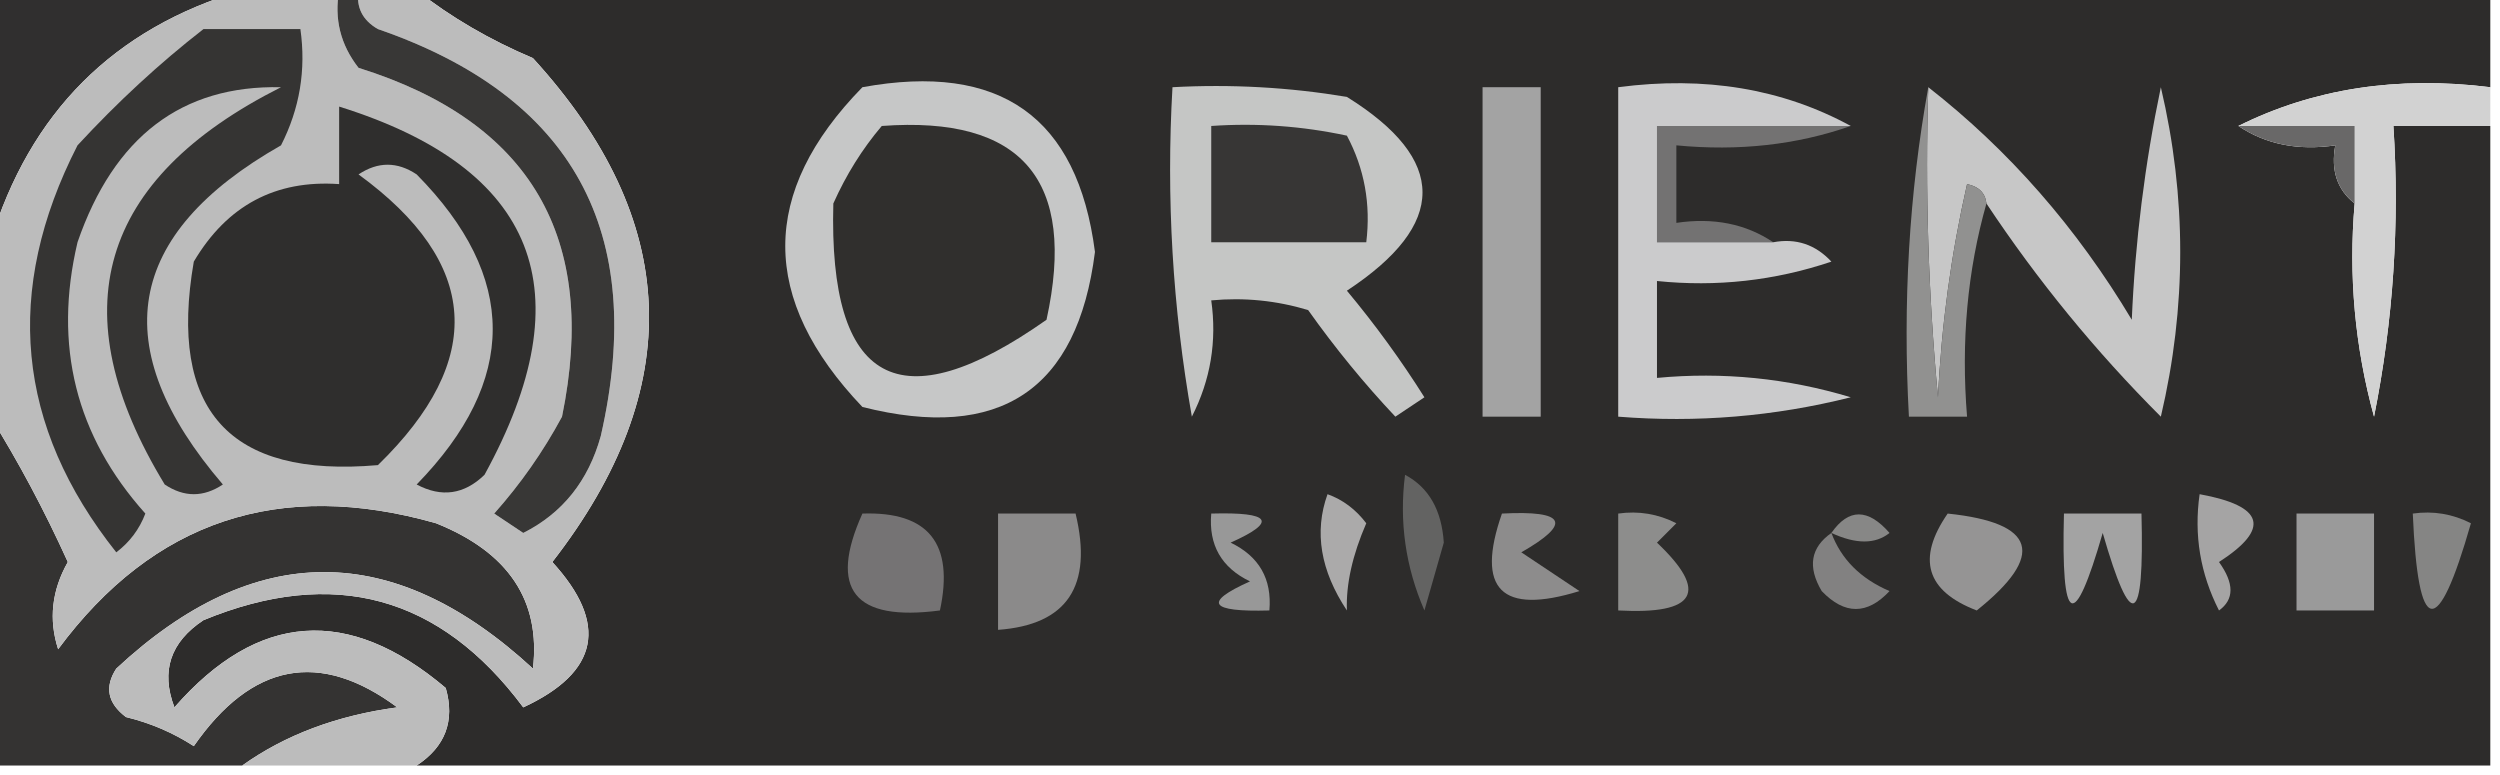 <?xml version="1.0" encoding="UTF-8"?>
<!DOCTYPE svg PUBLIC "-//W3C//DTD SVG 1.1//EN" "http://www.w3.org/Graphics/SVG/1.1/DTD/svg11.dtd">
<svg xmlns="http://www.w3.org/2000/svg" version="1.1" width="129px" height="40px" style="shape-rendering:geometricPrecision; text-rendering:geometricPrecision; image-rendering:optimizeQuality; fill-rule:evenodd; clip-rule:evenodd" xmlns:xlink="http://www.w3.org/1999/xlink">
<g><path style="opacity:1" fill="#302f2f" d="M -0.5,-0.5 C 3.833,-0.5 8.167,-0.5 12.5,-0.5C 5.868,1.465 1.535,5.798 -0.5,12.5C -0.5,8.167 -0.5,3.833 -0.5,-0.5 Z"/></g>
<g><path style="opacity:1" fill="#2d2c2b" d="M 21.5,-0.5 C 57.167,-0.5 92.833,-0.5 128.5,-0.5C 128.5,1.167 128.5,2.833 128.5,4.5C 123.706,3.903 119.373,4.57 115.5,6.5C 116.919,7.451 118.585,7.784 120.5,7.5C 120.263,8.791 120.596,9.791 121.5,10.5C 121.177,14.226 121.511,17.893 122.5,21.5C 123.494,16.544 123.827,11.544 123.5,6.5C 125.167,6.5 126.833,6.5 128.5,6.5C 128.5,17.5 128.5,28.5 128.5,39.5C 92.833,39.5 57.167,39.5 21.5,39.5C 22.984,38.527 23.484,37.193 23,35.5C 17.97,31.242 13.303,31.576 9,36.5C 8.289,34.633 8.789,33.133 10.5,32C 17.206,29.237 22.706,30.737 27,36.5C 30.912,34.687 31.412,32.187 28.5,29C 35.471,20.028 35.138,11.361 27.5,3C 25.273,2.059 23.273,0.892 21.5,-0.5 Z"/></g>
<g><path style="opacity:1" fill="#c5c6c5" d="M 60.5,4.5 C 63.518,4.335 66.518,4.502 69.5,5C 74.701,8.24 74.701,11.573 69.5,15C 70.956,16.745 72.289,18.578 73.5,20.5C 73,20.833 72.5,21.167 72,21.5C 70.389,19.79 68.889,17.957 67.5,16C 65.866,15.507 64.199,15.34 62.5,15.5C 62.799,17.604 62.466,19.604 61.5,21.5C 60.505,15.872 60.171,10.206 60.5,4.5 Z"/></g>
<g><path style="opacity:1" fill="#d2d2d2" d="M 128.5,4.5 C 128.5,5.167 128.5,5.833 128.5,6.5C 126.833,6.5 125.167,6.5 123.5,6.5C 123.827,11.544 123.494,16.544 122.5,21.5C 121.511,17.893 121.177,14.226 121.5,10.5C 121.5,9.167 121.5,7.833 121.5,6.5C 119.5,6.5 117.5,6.5 115.5,6.5C 119.373,4.57 123.706,3.903 128.5,4.5 Z"/></g>
<g><path style="opacity:1" fill="#696868" d="M 115.5,6.5 C 117.5,6.5 119.5,6.5 121.5,6.5C 121.5,7.833 121.5,9.167 121.5,10.5C 120.596,9.791 120.263,8.791 120.5,7.5C 118.585,7.784 116.919,7.451 115.5,6.5 Z"/></g>
<g><path style="opacity:1" fill="#373635" d="M 62.5,6.5 C 64.857,6.337 67.19,6.503 69.5,7C 70.406,8.699 70.739,10.533 70.5,12.5C 67.833,12.5 65.167,12.5 62.5,12.5C 62.5,10.5 62.5,8.5 62.5,6.5 Z"/></g>
<g><path style="opacity:1" fill="#a3a3a3" d="M 76.5,4.5 C 77.5,4.5 78.5,4.5 79.5,4.5C 79.5,10.167 79.5,15.833 79.5,21.5C 78.5,21.5 77.5,21.5 76.5,21.5C 76.5,15.833 76.5,10.167 76.5,4.5 Z"/></g>
<g><path style="opacity:1" fill="#737272" d="M 95.5,6.5 C 92.713,7.477 89.713,7.81 86.5,7.5C 86.5,8.833 86.5,10.167 86.5,11.5C 88.415,11.216 90.081,11.549 91.5,12.5C 89.5,12.5 87.5,12.5 85.5,12.5C 85.5,10.5 85.5,8.5 85.5,6.5C 88.833,6.5 92.167,6.5 95.5,6.5 Z"/></g>
<g><path style="opacity:1" fill="#c7c7c7" d="M 99.5,4.5 C 103.662,7.752 107.162,11.752 110,16.5C 110.173,12.459 110.673,8.459 111.5,4.5C 112.833,10.167 112.833,15.833 111.5,21.5C 108.129,18.129 105.129,14.463 102.5,10.5C 102.44,9.957 102.107,9.624 101.5,9.5C 100.675,13.122 100.175,16.789 100,20.5C 99.501,15.177 99.334,9.844 99.5,4.5 Z"/></g>
<g><path style="opacity:1" fill="#919190" d="M 99.5,4.5 C 99.334,9.844 99.501,15.177 100,20.5C 100.175,16.789 100.675,13.122 101.5,9.5C 102.107,9.624 102.44,9.957 102.5,10.5C 101.518,13.962 101.185,17.629 101.5,21.5C 100.5,21.5 99.5,21.5 98.5,21.5C 98.178,15.642 98.511,9.975 99.5,4.5 Z"/></g>
<g><path style="opacity:1" fill="#c6c7c7" d="M 44.5,4.5 C 51.603,3.202 55.603,6.035 56.5,13C 55.602,20.125 51.602,22.792 44.5,21C 39.193,15.428 39.193,9.928 44.5,4.5 Z"/></g>
<g><path style="opacity:1" fill="#302f2d" d="M 45.5,6.5 C 52.745,5.963 55.578,9.296 54,16.5C 46.417,21.839 42.751,19.839 43,10.5C 43.662,9.016 44.495,7.683 45.5,6.5 Z"/></g>
<g><path style="opacity:1" fill="#cbcbcc" d="M 95.5,6.5 C 92.167,6.5 88.833,6.5 85.5,6.5C 85.5,8.5 85.5,10.5 85.5,12.5C 87.5,12.5 89.5,12.5 91.5,12.5C 92.675,12.281 93.675,12.614 94.5,13.5C 91.572,14.484 88.572,14.817 85.5,14.5C 85.5,16.167 85.5,17.833 85.5,19.5C 88.898,19.18 92.232,19.513 95.5,20.5C 91.555,21.491 87.555,21.824 83.5,21.5C 83.5,15.833 83.5,10.167 83.5,4.5C 87.971,3.911 91.971,4.577 95.5,6.5 Z"/></g>
<g><path style="opacity:1" fill="#343332" d="M -0.5,21.5 C 0.952,23.826 2.286,26.326 3.5,29C 2.67,30.465 2.504,31.965 3,33.5C 7.916,26.865 14.416,24.698 22.5,27C 26.241,28.5 27.907,31 27.5,34.5C 20.298,27.861 13.131,27.861 6,34.5C 5.383,35.449 5.549,36.282 6.5,37C 7.766,37.309 8.933,37.809 10,38.5C 12.994,34.197 16.494,33.531 20.5,36.5C 17.384,36.92 14.717,37.92 12.5,39.5C 8.167,39.5 3.833,39.5 -0.5,39.5C -0.5,33.5 -0.5,27.5 -0.5,21.5 Z"/></g>
<g><path style="opacity:1" fill="#abaaaa" d="M 68.5,25.5 C 69.289,25.783 69.956,26.283 70.5,27C 69.783,28.652 69.45,30.152 69.5,31.5C 68.135,29.446 67.801,27.446 68.5,25.5 Z"/></g>
<g><path style="opacity:1" fill="#959494" d="M 100.5,26.5 C 105.073,26.976 105.573,28.642 102,31.5C 99.389,30.5 98.889,28.833 100.5,26.5 Z"/></g>
<g><path style="opacity:1" fill="#a5a4a4" d="M 113.5,25.5 C 116.839,26.11 117.172,27.277 114.5,29C 115.291,30.101 115.291,30.934 114.5,31.5C 113.534,29.604 113.201,27.604 113.5,25.5 Z"/></g>
<g><path style="opacity:1" fill="#636362" d="M 72.5,24.5 C 73.725,25.152 74.392,26.319 74.5,28C 74.167,29.167 73.833,30.333 73.5,31.5C 72.526,29.257 72.192,26.924 72.5,24.5 Z"/></g>
<g><path style="opacity:1" fill="#878786" d="M 94.5,27.5 C 95.386,26.224 96.386,26.224 97.5,27.5C 96.767,28.087 95.767,28.087 94.5,27.5 Z"/></g>
<g><path style="opacity:1" fill="#a3a3a3" d="M 106.5,26.5 C 107.833,26.5 109.167,26.5 110.5,26.5C 110.653,32.324 109.987,32.657 108.5,27.5C 107.013,32.657 106.347,32.324 106.5,26.5 Z"/></g>
<g><path style="opacity:1" fill="#989898" d="M 62.5,26.5 C 65.598,26.413 65.932,26.913 63.5,28C 64.973,28.71 65.64,29.876 65.5,31.5C 62.402,31.587 62.068,31.087 64.5,30C 63.027,29.29 62.36,28.124 62.5,26.5 Z"/></g>
<g><path style="opacity:1" fill="#8d8c8c" d="M 77.5,26.5 C 80.797,26.329 81.131,26.995 78.5,28.5C 79.5,29.167 80.5,29.833 81.5,30.5C 77.467,31.747 76.133,30.414 77.5,26.5 Z"/></g>
<g><path style="opacity:1" fill="#9a9a9a" d="M 118.5,26.5 C 119.833,26.5 121.167,26.5 122.5,26.5C 122.5,28.167 122.5,29.833 122.5,31.5C 121.167,31.5 119.833,31.5 118.5,31.5C 118.5,29.833 118.5,28.167 118.5,26.5 Z"/></g>
<g><path style="opacity:1" fill="#828181" d="M 94.5,27.5 C 95.007,28.859 96.007,29.859 97.5,30.5C 96.349,31.731 95.183,31.731 94,30.5C 93.26,29.251 93.427,28.251 94.5,27.5 Z"/></g>
<g><path style="opacity:1" fill="#858584" d="M 124.5,26.5 C 125.552,26.351 126.552,26.517 127.5,27C 125.772,33.048 124.772,32.882 124.5,26.5 Z"/></g>
<g><path style="opacity:1" fill="#757374" d="M 44.5,26.5 C 47.91,26.384 49.244,28.05 48.5,31.5C 44.071,32.083 42.737,30.416 44.5,26.5 Z"/></g>
<g><path style="opacity:1" fill="#8b8a8a" d="M 51.5,26.5 C 52.833,26.5 54.167,26.5 55.5,26.5C 56.401,30.241 55.068,32.241 51.5,32.5C 51.5,30.5 51.5,28.5 51.5,26.5 Z"/></g>
<g><path style="opacity:1" fill="#8d8d8c" d="M 83.5,26.5 C 84.552,26.351 85.552,26.517 86.5,27C 86.167,27.333 85.833,27.667 85.5,28C 88.194,30.552 87.527,31.719 83.5,31.5C 83.5,29.833 83.5,28.167 83.5,26.5 Z"/></g>
<g><path style="opacity:1" fill="#bcbcbc" d="M 12.5,-0.5 C 14.167,-0.5 15.833,-0.5 17.5,-0.5C 17.238,0.978 17.571,2.311 18.5,3.5C 27.393,6.279 30.893,12.279 29,21.5C 28.028,23.305 26.861,24.972 25.5,26.5C 26,26.833 26.5,27.167 27,27.5C 29.026,26.48 30.359,24.813 31,22.5C 33.407,11.975 29.574,4.975 19.5,1.5C 18.703,1.043 18.369,0.376 18.5,-0.5C 19.5,-0.5 20.5,-0.5 21.5,-0.5C 23.273,0.892 25.273,2.059 27.5,3C 35.138,11.361 35.471,20.028 28.5,29C 31.412,32.187 30.912,34.687 27,36.5C 22.706,30.737 17.206,29.237 10.5,32C 8.789,33.133 8.289,34.633 9,36.5C 13.303,31.576 17.97,31.242 23,35.5C 23.484,37.193 22.984,38.527 21.5,39.5C 18.5,39.5 15.5,39.5 12.5,39.5C 14.717,37.92 17.384,36.92 20.5,36.5C 16.494,33.531 12.994,34.197 10,38.5C 8.933,37.809 7.766,37.309 6.5,37C 5.549,36.282 5.383,35.449 6,34.5C 13.131,27.861 20.298,27.861 27.5,34.5C 27.907,31 26.241,28.5 22.5,27C 14.416,24.698 7.916,26.865 3,33.5C 2.504,31.965 2.67,30.465 3.5,29C 2.286,26.326 0.952,23.826 -0.5,21.5C -0.5,18.5 -0.5,15.5 -0.5,12.5C 1.535,5.798 5.868,1.465 12.5,-0.5 Z"/></g>
<g><path style="opacity:1" fill="#2f2e2d" d="M 17.5,5.5 C 27.703,8.687 30.203,15.02 25,24.5C 23.951,25.517 22.784,25.684 21.5,25C 26.732,19.632 26.732,14.299 21.5,9C 20.5,8.333 19.5,8.333 18.5,9C 24.758,13.561 25.091,18.561 19.5,24C 11.839,24.67 8.673,21.17 10,13.5C 11.716,10.603 14.216,9.269 17.5,9.5C 17.5,8.167 17.5,6.833 17.5,5.5 Z"/></g>
<g><path style="opacity:1" fill="#353433" d="M 10.5,1.5 C 12.167,1.5 13.833,1.5 15.5,1.5C 15.799,3.604 15.466,5.604 14.5,7.5C 6.43,12.088 5.43,17.922 11.5,25C 10.5,25.667 9.5,25.667 8.5,25C 3.074,16.082 5.074,9.248 14.5,4.5C 9.38,4.389 5.88,7.056 4,12.5C 2.743,17.825 3.91,22.492 7.5,26.5C 7.192,27.308 6.692,27.975 6,28.5C 0.832,21.992 0.166,14.992 4,7.5C 6.063,5.266 8.229,3.266 10.5,1.5 Z"/></g>
<g><path style="opacity:1" fill="#383736" d="M 17.5,-0.5 C 17.833,-0.5 18.167,-0.5 18.5,-0.5C 18.369,0.376 18.703,1.043 19.5,1.5C 29.574,4.975 33.407,11.975 31,22.5C 30.359,24.813 29.026,26.48 27,27.5C 26.5,27.167 26,26.833 25.5,26.5C 26.861,24.972 28.028,23.305 29,21.5C 30.893,12.279 27.393,6.279 18.5,3.5C 17.571,2.311 17.238,0.978 17.5,-0.5 Z"/></g>
</svg>
